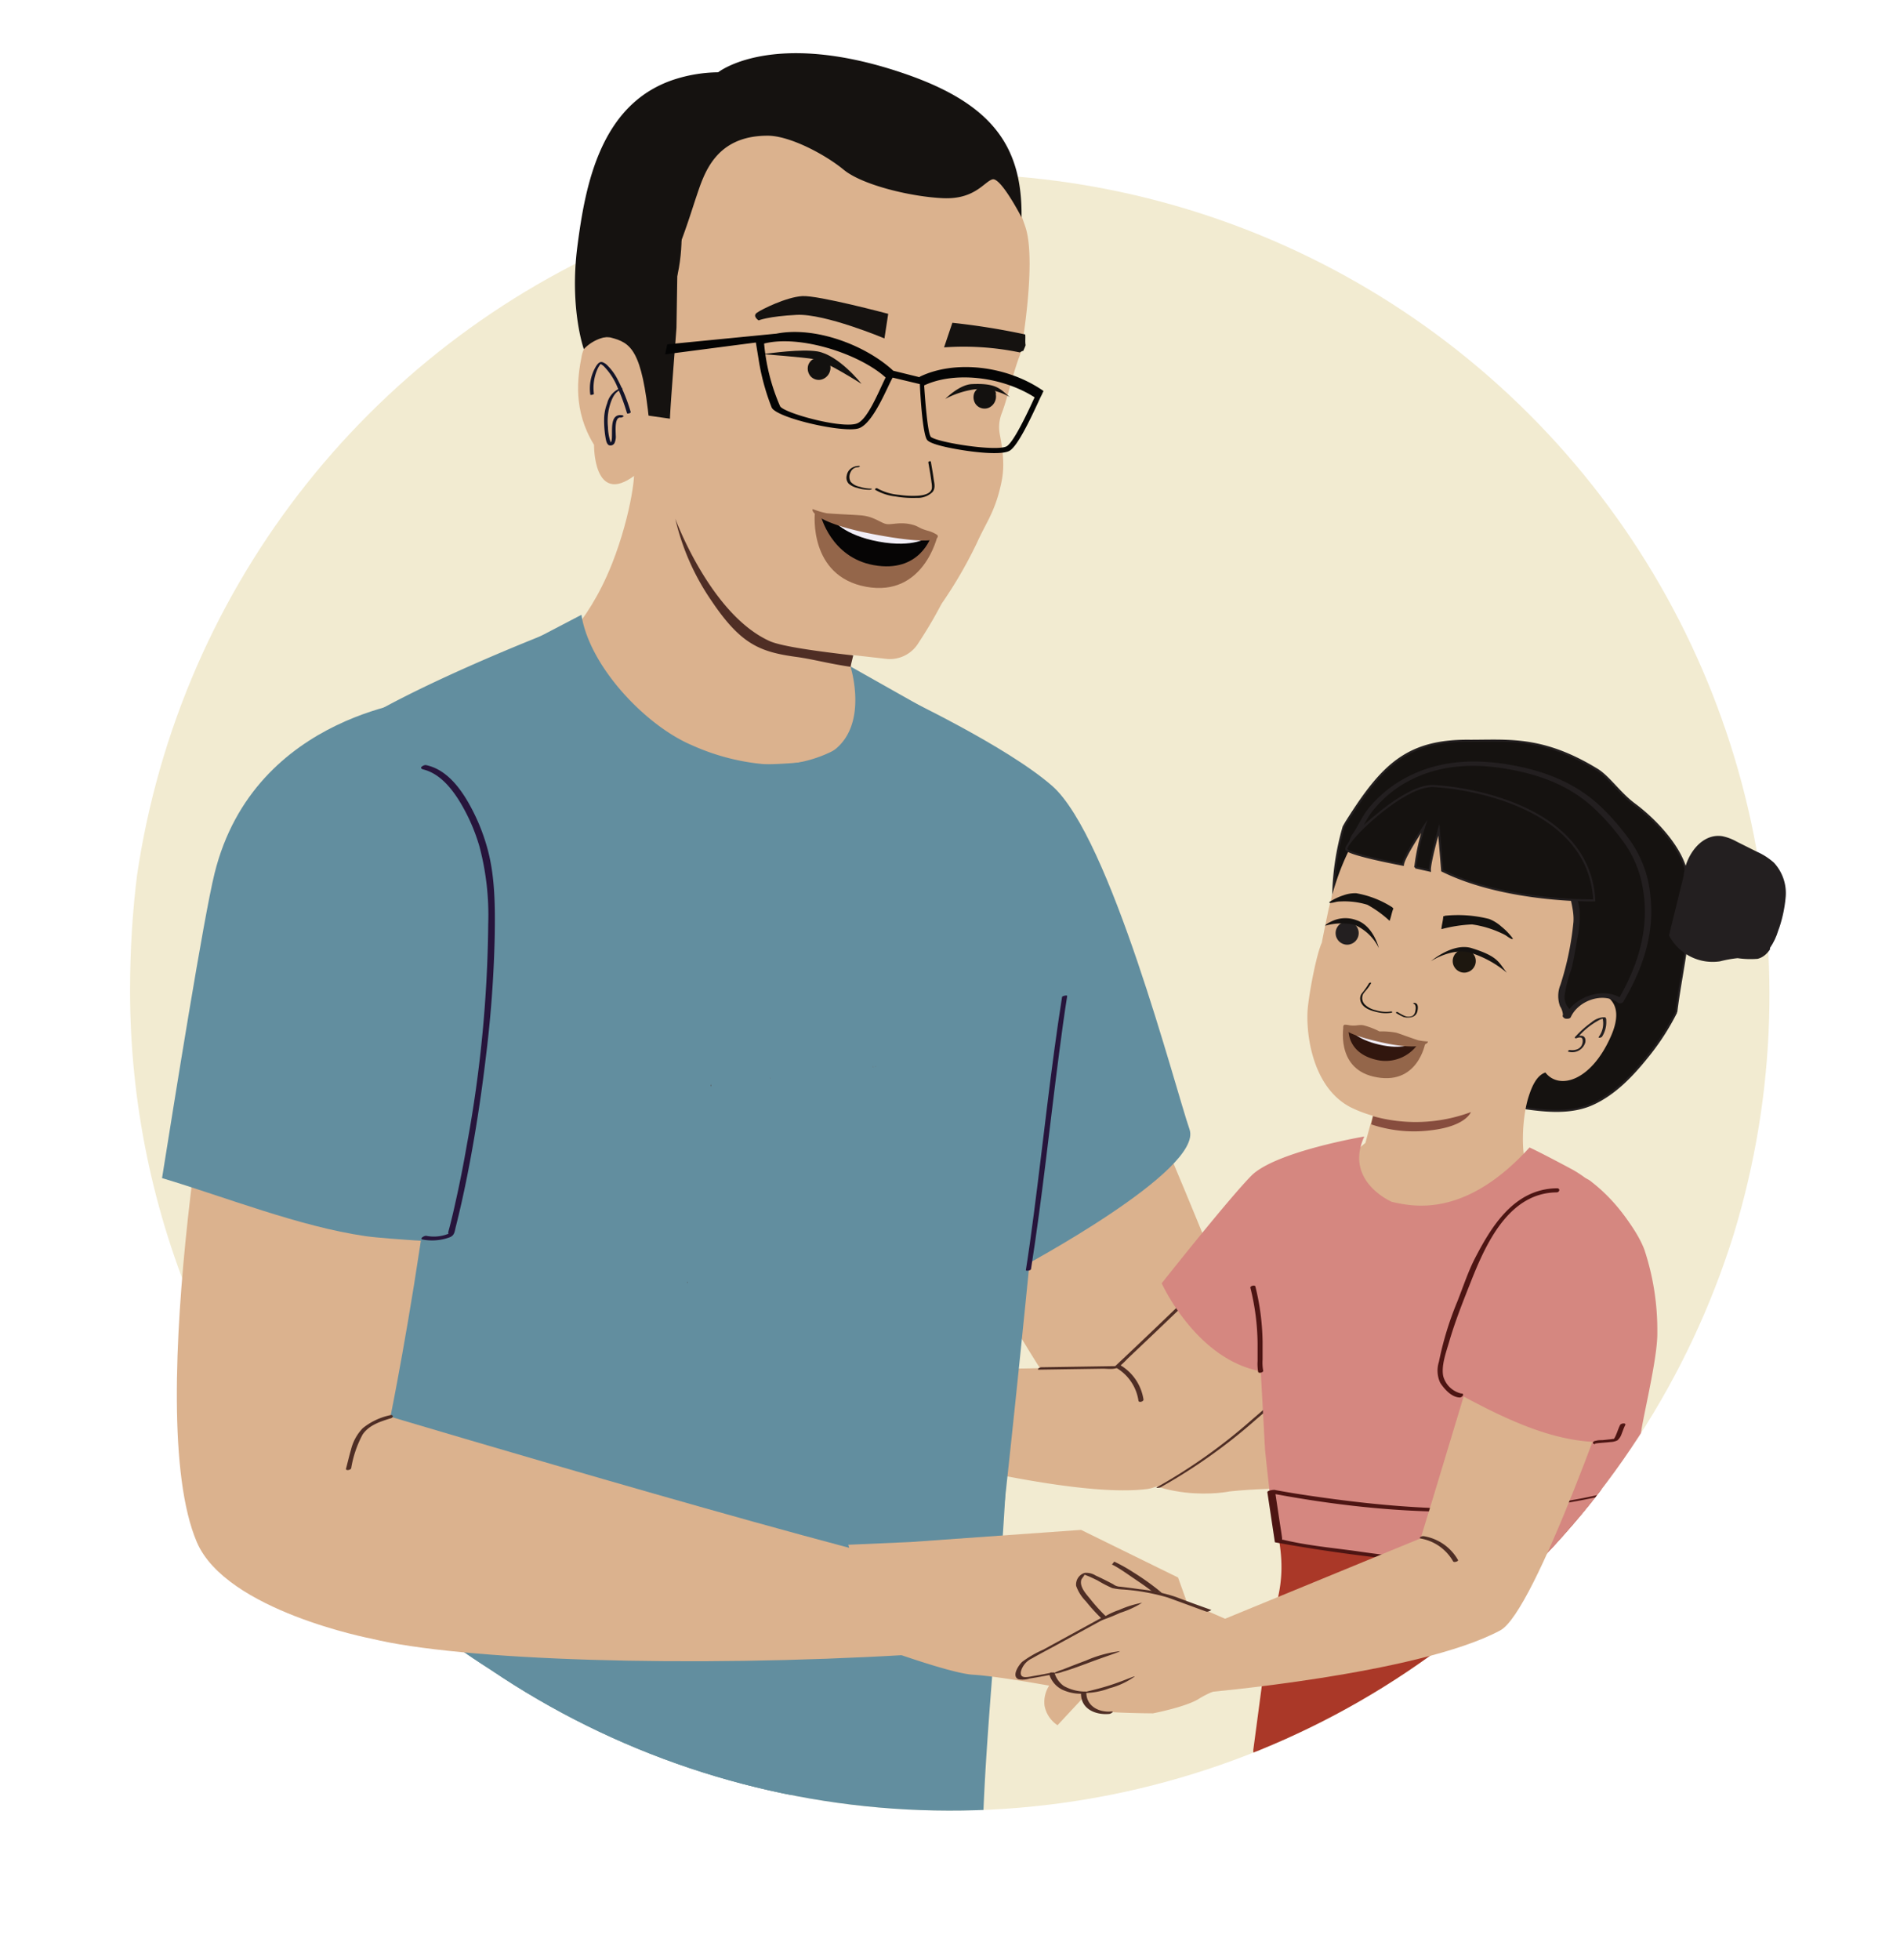 <svg xmlns="http://www.w3.org/2000/svg" xmlns:xlink="http://www.w3.org/1999/xlink" viewBox="0 0 292.89 301.99"><defs><style>.cls-1{fill:none;}.cls-2{clip-path:url(#clip-path);}.cls-3{fill:#86c460;}.cls-4{fill:#5e9641;}.cls-5{clip-path:url(#clip-path-2);}.cls-6{fill:#f2ebd1;}.cls-7{clip-path:url(#clip-path-3);}.cls-8{fill:#ddad6f;}.cls-9{fill:#4c3059;}.cls-10{fill:#dbb28e;}.cls-11{fill:#825639;}.cls-12,.cls-24{fill:#151210;}.cls-13{fill:#131429;}.cls-14{fill:#628e9f;}.cls-15{fill:#4f2e25;}.cls-16{fill:#13110f;}.cls-17{fill:#040404;}.cls-18{fill:#94664a;}.cls-19{fill:#060505;}.cls-20{fill:#f1eef7;}.cls-21{fill:#513835;}.cls-22{fill:#745245;}.cls-23{fill:#27153c;}.cls-24{stroke:#231f20;stroke-miterlimit:10;stroke-width:0.32px;}.cls-25{fill:#874d3e;}.cls-26{fill:#231f20;}.cls-27{fill:#1d170f;}.cls-28{fill:#31160e;}.cls-29{fill:#ccb631;}.cls-30{fill:#aa3828;}.cls-31{fill:#d58780;}.cls-32{fill:#4d1513;}.cls-33{fill:#412b12;}</style><clipPath id="clip-path"><circle class="cls-1" cx="-234.69" cy="152.53" r="126.36" transform="translate(-176.6 -121.27) rotate(-45)"/></clipPath><clipPath id="clip-path-2"><path class="cls-1" d="M275.43,137.8a6.9,6.9,0,0,0-1.81-5.26,9.55,9.55,0,0,0-2.43-1.57,126.56,126.56,0,0,0-113-104.39c-1.64-7.48-7-12.42-18.08-16.12-19.86-6.6-30-1.75-30-1.75a15.75,15.75,0,0,1-5.84,3.42c-11.7,3.59-17.82,14.12-19.06,23.66-.08.68,1,4.93,1,5.57C44.62,62.1,20.05,103,20.05,152.53a126.05,126.05,0,0,0,10.32,50.12c-.25,16,5.36,26.16,9.56,34.43,5.21,10.28,28.5,14.64,28.5,14.64-1.51.06,7.22,5.59,7.22,5.59A126.5,126.5,0,0,0,273,152.53c0-2.16,0-4.3-.16-6.44a9.72,9.72,0,0,0,1.29-2.72A20.37,20.37,0,0,0,275.43,137.8ZM117.67,20.39l-3.91,1.34"/></clipPath><clipPath id="clip-path-3"><path class="cls-1" d="M162.05,17.82A43.17,43.17,0,0,0,77.77,31c0,.58,0,1.15,0,1.73a140.39,140.39,0,1,0,84.24-14.92Z"/></clipPath></defs><g id="Layer_2" data-name="Layer 2"><g class="cls-2"><path class="cls-3" d="M5.45,186.58a7,7,0,0,0,.69-3.05,7.77,7.77,0,0,0-3.49-6.32c.25-.72.47-1.45.67-2.2,1.94-7.59.36-14.63-3.61-18.82-3.22-1.07-6.75-1.18-8.5,2.15-.84,1.57-3.76,1.37-4-.53-.33-2.21-1.24-3.49-3.61-3.21a2.29,2.29,0,0,1-.75,0,6.85,6.85,0,0,1-4.07-.34,2.29,2.29,0,0,1-1.54-2.72,7.55,7.55,0,0,0-.21-4.24c-.68-1.49-1.74-1.13-3.12-.59a2.21,2.21,0,0,1-2.71-1.55c-.3-1.75.2-5.37-1.78-6.08-2.66-1-4.66,2.58-5.66,4.5a2.23,2.23,0,0,1-3.82,0c-1.15-2.21-2.07-3.24-4.3-1.81A34.88,34.88,0,0,0-49,145.8a2.17,2.17,0,0,1-.75.46,3.87,3.87,0,0,1-3.06.24c-1.46-.48-2.11-1.8-2.61-3.14s-.86-2.86-1.29-4.28c-.15-.51-.32-1-.52-1.54a2.08,2.08,0,0,1-1.58-2.07v-.05l-.33-.19c-.36-.14-.07,0-.46-.06A16.12,16.12,0,0,1-62,135l-.57.22a3.34,3.34,0,0,1-1.26.12,3.09,3.09,0,0,1-2.45-1.56c-.65-1-.66-1.34-1.77-1.89a6.23,6.23,0,0,0-2.74-.68A8.08,8.08,0,0,0-76.32,134,2,2,0,0,1-79,134a7.56,7.56,0,0,0-7.11-1.6,5.74,5.74,0,0,0-1.28.55,1,1,0,0,0-.41.46c-.18.4-.45,1.44-.71,2.06-1,2.45-3,3.23-5.23,4.25a3.47,3.47,0,0,0-2.29,2.63,33.82,33.82,0,0,0-.28,4.51,2,2,0,0,1-1.94,1.94H-102a1.77,1.77,0,0,1-1.51-.75l-.09.13A6.19,6.19,0,0,1-105.3,150c-1.33.66-2.5-.72-3.61-1.24-2.3-1.1-6.48-1.72-6.69,1.82a1.26,1.26,0,0,1-1.25,1.25,14.47,14.47,0,0,0-3.72,0c-1.52.32-1.74,1.3-1.59,2.73a1.05,1.05,0,0,1-1.15,1.2,6,6,0,0,1-5.68,3.64c-2.1,0-4.54-.85-6.49.23a2.42,2.42,0,0,0-1.38,2.8,7.15,7.15,0,0,1-.88,4.46,15.64,15.64,0,0,1-2.25,2.56,3.09,3.09,0,0,0-.78,2.82,1.75,1.75,0,0,1-.78,1.53,27.26,27.26,0,0,0,1,4.32,29.34,29.34,0,0,0,4.25,8.48l-62,0a20.72,20.72,0,0,0,10.89-11.58A8.62,8.62,0,0,0-181,178a8.68,8.68,0,0,0,8.65-8.72,8.7,8.7,0,0,0-.79-3.61,2.23,2.23,0,0,1-4-.6c-.36-1.35-1.09-2.14-2.49-1.4a2.24,2.24,0,0,1-3.25-1.32c-.41-1.61-1.7-.82-2.79-.19a2.24,2.24,0,0,1-3.33-1.91c-.09-1,.25-3.93-.43-4.76s-3.4-.31-4.31-.28a2.23,2.23,0,0,1-2.13-2.79c.84-3.21-1.23-4.51-4-2.95a2.23,2.23,0,0,1-3.33-1.9c0-1.95-3.74-1.88-4.11,0-.41,2-3,2-4,.53s-1.9-.7-2.53.6c-.8,1.65-3.74,1.31-4-.53-.23-1.4-.13-3.35-.75-4.66a1.36,1.36,0,0,1-.15-.41s-.06,0-.22,0c-.74-.31-2.06.16-2.81.31a2.24,2.24,0,0,1-2.49-3.24c.77-1.71,1.81-3.46.22-5.08a3.09,3.09,0,0,0-3.85-.66,2.22,2.22,0,0,1-3.24-1.32c-.25-1.4-.25-3.38-1.46-4.32-1.37-1.06-4.26-1-5.08.62a2.22,2.22,0,0,1-3.81,0l-.18-.29c-2-.49-4.9-.6-6.55.63,0,.12,0,.23,0,.35a2.23,2.23,0,0,1-2.8,2.14c-3.22-1.26-8.36-.22-7.25,4.22a2.24,2.24,0,0,1-2.13,2.8c-3,.15-4.53,2.51-4.43,5.34a2,2,0,0,1-1.28,1.93,2.17,2.17,0,0,1-2.73,2c-1-.26-5.28-2.39-6-1.32a2,2,0,0,1-.46.5,2.25,2.25,0,0,1-3.18,1.31,7.84,7.84,0,0,0-5.71-.86c0,.23-.07.45-.1.64a2.22,2.22,0,0,1-2.72,1.54,17.63,17.63,0,0,0-4.19-.8h-.08c-.51.71-1,1.45-1.46,2.24l-.23-.17c.16,2-2.52,2.62-3.77,1.49-3.62-3.29-6.25,2.16-6.2,5.38a2,2,0,0,1-1,1.83,8.56,8.56,0,0,0,5.69,2,9.18,9.18,0,0,0,1.67-.15,40.88,40.88,0,0,0-.71,7.62,36.81,36.81,0,0,0,3.9,16.93h-73.35v11.66H6.58V186.58Z"/><path class="cls-4" d="M-2.95,182.69a4.87,4.87,0,0,0-4.58,5.12,5.46,5.46,0,0,0,1,3.22h-4a1.49,1.49,0,0,0,0-.21c0-1.46-2.45-2.65-5.48-2.65h-.46c.27-.3.53-.63.78-1a2.18,2.18,0,0,1-1.07-3.66c1.9-1.84,4.45-6.23,2.25-8.79-1.46-1.7-4.9-.7-6.7-.26a2.25,2.25,0,0,1-2.8-2.14c-.09-2-1.3-1.66-2.88-2.1A6.35,6.35,0,0,1-30.33,168c-.88-1.12-1.14-2.78-2.11-3.78-1.73-1.77-4.34-.25-5.68,1.19-1,1.11-3.46.7-3.7-1s-.22-3.15-.56-4.66c-.39-1.74-1.19-2.09-3-2.22a2.28,2.28,0,0,1-2.21-2.21c-.44-4.15-6.75-9.7-8.87-3.66A2.25,2.25,0,0,1-59.68,153c-1.34-.69-3.66-2.37-5.3-2s-3,2.75-3.67,4a4.33,4.33,0,0,1-4,2.79c-1.62,0-2.29.24-2.54,2.09a22.07,22.07,0,0,0,0,3.45c0,2.12-2.41,2.65-3.68,1.62a16.09,16.09,0,0,0-4.56,2.67,15,15,0,0,0-4-3.51,11.13,11.13,0,0,0-1.3,0l-.39.13a3.31,3.31,0,0,0-2.11,3.42,1,1,0,0,1-1,1,6.25,6.25,0,0,0-4.44,1.47,8.53,8.53,0,0,0-1.09,1.3l-.12.29a2.41,2.41,0,0,1-.53.72c-.28.46-.54.94-.8,1.42a22.42,22.42,0,0,0,.35,4.08,6.94,6.94,0,0,0-2.1-.33,7.55,7.55,0,0,0-7.27,7.8,8.21,8.21,0,0,0,1,4,8.4,8.4,0,0,0-5.27-1.5,12.18,12.18,0,0,0-2.32.22,4.5,4.5,0,0,0-.16.48c-.47,1.54-2.89.88-2.42-.66.26-.85.71-1.62,1-2.47s.18-.93-.29-1.47a2.92,2.92,0,0,1-.68-3.11c.17-.69.53-1.31,0-1.86-.33-.32-.8-.47-1.12-.83-.93-1-.45-2-.44-3.19,0-.76-.62-1-1.33-1.27a16.67,16.67,0,0,0-5.08.36A1.27,1.27,0,0,1-127,173a10.62,10.62,0,0,0-.4-3.47c-.46-.3-.92-.6-1.37-.91-1.23-.85-2.32-1.44-3.67-.51a1.26,1.26,0,0,1-1.71-.45c-1.53-2.22-4.35,1.07-5.9,2a1.28,1.28,0,0,1-1.81-1.53,1.89,1.89,0,0,1-.88-.77,3.11,3.11,0,0,0-2.75-1.5,2,2,0,0,1-1.93-1.93,10.9,10.9,0,0,0-.34-2.48,1.56,1.56,0,0,0-.59-1c-.06,0-.08-.07-.07-.07h0c-.15-.11-.31-.21-.46-.3-.33-.2-.66-.37-1-.54s-.83-.43-1.25-.6c-.13-.05-.71-.21-.51-.18a4.42,4.42,0,0,1-1.87-.5,6,6,0,0,1-1.91-2.05,7.56,7.56,0,0,1-.45-.9,2.32,2.32,0,0,1-.42-1.19c-.23-.78-.42-1.58-.67-2.35a2.53,2.53,0,0,0-2-.66,3.74,3.74,0,0,1-.49,0,2.15,2.15,0,0,1-2.5-.33c-1.26-1.12-3.17-3.41-5.13-4-.7,0-1.4.05-2.09.12l-.34.19c-1.84,1.25-2.81,3.36-4.82,4.5a23.78,23.78,0,0,1-5.71,1.83c-2.38.64-2,2.44-1.76,4.66a2.21,2.21,0,0,1-1.62,2.13c-2.43.41-6,.81-6.35,3.84-.19,1.65-2.45,3.27-3.78,1.57-1.47-1.88-3.55-1.38-5.53-.57a2.26,2.26,0,0,1-2.5-1c-1.4-2.12-3.25-2-4.78-.12a2.25,2.25,0,0,1-3.13,0c-1-.82-2.15-.56-3.26-.29a2.16,2.16,0,0,1-1.32-.07,1.92,1.92,0,0,1-2.08-.43,1.87,1.87,0,0,1-1.22-1.78,5,5,0,0,0,0-1s-.06-.4,0-.21c-.07-.25,0-.11-.2-.22-.56-.34-1.2-.52-1.76-.87a3.85,3.85,0,0,1-1.85-2.62c-.08-.45,0-1.22-.22-1.62s-1.11-.55-1.62-.52a1.92,1.92,0,0,1-1.86-1.42,5.58,5.58,0,0,0-1.74-3.57c-1-.86-1.94-.6-2.95.15a2,2,0,0,1-2.65-.69c-2.11-4.45-9.15-3-11.43.59a1.83,1.83,0,0,1-1.94.86c-1.81.89-3.93-.12-5.84,1.27-2.58,1.88-1.54,5.53-3.6,7.67-1.06,1.1-2.8,1.11-3.27,2.81-.36,1.28.34,2.72.34,4a5.73,5.73,0,0,1-1.41,3.84c-.88.94-2.94,1.37-3.41,2.55a2.27,2.27,0,0,1-2.72,1.54,10.71,10.71,0,0,0-2-.3c-.13.15-.26.3-.38.46-.21-.18-.43-.35-.65-.52-1.83-.1-3.7-.2-5.08-1.32-.87-.7-1.6-1.56-2.44-2.29a23.17,23.17,0,0,0-3.07-.62,13.42,13.42,0,0,0-1.25,1.58c-.65.87-2,1.56-3,.8-1.84-1.35-5.06-2.6-6.66-.23-1.47,2.18-4.88.42-4.07-1.73a3.88,3.88,0,0,1-2.69-2.36c-.75-1.92,0-3.95-.88-5.86-1-2.26-3-5.24-5.37-6.21-1.09-.45-2-.26-2.87-1.26a2.71,2.71,0,0,1-.62-2c-2.4-1.26-5-2.1-7.35-3.45-1.59-.92-.93-.6-2.56,0a5.73,5.73,0,0,1-3.43,0c-2-.53-3.12-1.33-4.5,1-1.07,1.81-3,3.11-5.06,2-.24-.12-.93-.84-1.28-1.06,0,.1-.51.26-.45.24-1,.35-.93.83-1.23,1.71a4,4,0,0,1-3.39,3,3.28,3.28,0,0,1-3.6-2.34,3.84,3.84,0,0,1-.14-.87,2.57,2.57,0,0,1-.48-.79,4.13,4.13,0,0,0-3.45-2.81,2.29,2.29,0,0,1-2.21-2.21c-.09-1.28.07-2.88-1.08-3.72-1.66-1.21-3.34-.25-4,1.36s-3.12,1.39-3.82,0c-1-2-2.48-4.59-4.82-2.63a2.49,2.49,0,0,1-1.07.55c-.22,1.61-2.45,2.28-3.79,1.18-1.93-1.58-4.06-.19-5,1.78.09-.16-.12.54-.16.62a2.93,2.93,0,0,1-.82,1.23c-1.73,1.44-4.8.63-5.77,2.86a1.73,1.73,0,0,1-2.11,1.09,12.45,12.45,0,0,0-1.59,1.33c-.22.64-.43,1.29-.62,1.95.07,1.29.52,2.94.31,4.06a2.23,2.23,0,0,1-3.25,1.32,33.41,33.41,0,0,1-5.28-4c-.68-.58-1.38-1.12-2.11-1.64-.44-.32-.91-.61-1.35-.92l-.21-.13a5.24,5.24,0,0,1-.61.83,4.14,4.14,0,0,1-1.21.81,3.2,3.2,0,0,1-2.81-.18c-1.31-.73-.87-1.12-2.27-1s-1.55-.05-2,1.57a2.22,2.22,0,0,1-3.24,1.32c-2.1-1.42-4-.94-4.08,1.79a2.25,2.25,0,0,1-2.21,2.21,6.91,6.91,0,0,0-2.94.29,27.45,27.45,0,0,0-4.29,14.93,27.33,27.33,0,0,0,5,15.92h-4.53v17.43H1.78V187.81A5,5,0,0,0-2.95,182.69ZM-106.57,191a1,1,0,0,0,0-.17,1.12,1.12,0,0,0,0-.32,6.4,6.4,0,0,0,.42.49Z"/></g></g><g id="Layer_4" data-name="Layer 4"><g class="cls-5"><circle class="cls-6" cx="146.28" cy="153.27" r="126.49" transform="translate(-65.54 148.33) rotate(-45)"/><g class="cls-7"><rect class="cls-8" x="132.65" y="25.45" width="5.7" height="15.21" rx="2.85" transform="translate(1.89 -6.96) rotate(2.96)"/><path class="cls-9" d="M112.37,119.33a193.17,193.17,0,0,1,5.14-22.65c1.82-6.2,3.78-13,9-17.22.35-.29.11-.6-.2-.74a1.42,1.42,0,0,0-1.31.35c-5.12,4.2-7.22,10.75-9,16.88a189.91,189.91,0,0,0-5.41,23.58c-.14.8,1.74.51,1.85-.2Z"/><rect class="cls-8" x="115.06" y="42.33" width="5.7" height="15.21" rx="2.85" transform="matrix(0.81, 0.58, -0.58, 0.81, 51.43, -59.5)"/><path class="cls-10" d="M97.52,71.83c.73-.1-.16,7.39-3.16,15-4,10.11-9.58,13.87-9.58,13.87l36.47,27.26,18.57-16.17s-8.6-7.2-8.66-9.36S135.88,86,135.88,86"/><path class="cls-11" d="M97.53,73v.11A.2.2,0,0,1,97.53,73Z"/><path class="cls-10" d="M120.85,98.55l10.68,2.4,4.86.55a5.16,5.16,0,0,0,5.16-2.37c2.49-3.79,3.38-5.78,3.7-6.24a67.52,67.52,0,0,0,5.37-9.29c1.27-2.82,2.52-4.43,3.43-7.91.66-2.55.91-4.36.07-8.77a5.91,5.91,0,0,1,.33-3.31c.88-2.35,1.45-5.17,2.56-8.34a6.51,6.51,0,0,0,.48-1.74s2.35-13.5.54-18.67S154.47,24.42,151,23s-15.71.44-15.71.44L119,18.14l-13.18,4.5L99.59,38.18,98.21,55.75,97.53,73"/><path class="cls-12" d="M104.59,31.07c0-7.88,7.34-9.91,10.41-10.88,2.59-.82,9.81-2.16,14.78-.75,2.14.6.52,5.06,1.6,6,.37.13,4.69,1.71,6.41,2.2a18.12,18.12,0,0,0,6.73,1,7.87,7.87,0,0,1,3.79.13c2.22.63,3.9-4.81,7.84,1l.26-.21c-4.87-8.45-12.57-9.31-21.59-11.86-.95-.26-1.94-.5-2.94-.71-14.49-2.93-14-2.76-24.77,5.7-6.25,4.92-10.19,9.89-10.54,13.29l-.09.76c-.38,3.55-5.2,12.69-4.2,14.78.64,1.35,2.46,7.11,4,12l7,1c0-1.33.91-12.65,1-14"/><path class="cls-10" d="M97.81,73.29c-6.36,4.75-6.24-4.75-6.24-4.75C88.31,63.25,89,58.22,89.68,54.8S94.09,52,94.09,52c3.17.81,4.86,1.86,6,13.1"/><path class="cls-12" d="M146.68,25.47c-5.23-.76-18.51-6.13-25.56-7.48-2.92-.56-13.61,5.48-15.09,7-3.4,3.43,2.22,13-4.35,24.48-2.16,3.79-3.6-3.51-6-1.16s-3.37,3.31-3.37,3.31c-.07-11.79-.08-11.37,3.93-22.5s17.09-14.5,23.24-14.69,25.25,4.18,30.17,7.27"/><path class="cls-13" d="M97.24,63.54a27.27,27.27,0,0,0-2-5,8.34,8.34,0,0,0-1.55-2.17,2,2,0,0,0-.85-.57c-.43-.09-.69.25-.91.56A6.65,6.65,0,0,0,91,60.82c0,.09.56,0,.55-.14a7.12,7.12,0,0,1,.5-3.68,3.78,3.78,0,0,1,.74-1.15l-.47.13a2.09,2.09,0,0,1,.83.53,10.07,10.07,0,0,1,2.07,3.25,31.82,31.82,0,0,1,1.44,3.93c0,.1.57,0,.54-.15Z"/><path class="cls-13" d="M96,64c-2.22-.41-1.47,2.72-1.73,3.93a2.59,2.59,0,0,1-.18.4l.2,0s0,0,0,0l-.08-.08a1.17,1.17,0,0,1-.15-.32,7.44,7.44,0,0,1-.34-2.1,9,9,0,0,1,.16-2.89c.25-1,.72-2.56,1.85-2.87.33-.09.26-.35-.07-.26a3.34,3.34,0,0,0-2.06,2.33,6.91,6.91,0,0,0-.47,2.33,15.78,15.78,0,0,0,.19,2.83c.07.37.15,1.09.54,1.3a.7.7,0,0,0,.86-.31,2.36,2.36,0,0,0,.2-1.23c0-.57-.23-2.9.78-2.71.17,0,.64-.23.34-.29Z"/><path class="cls-14" d="M88.7,97.37l.64-1.66c-8.14,3-33.72,13.35-39.6,19.73C40.9,125,68.32,156.35,69,164.78c.34,4.08,2.05,34.38-3,57.59a391.11,391.11,0,0,0-7.1,46.79L84,274c12.26,2.35,24.8,6,37.22,4.83l30.25,4.87c.25-16.19,3.13-40.46,3.94-62.46L158,152.38l-3.72-31s-1.82-5.39-2.47-7L131.1,102.7s4.43,13.79-8.23,14.83c-13.07,1.07-19.24-1-28.55-9.11C94.32,108.42,89.44,101.93,88.7,97.37Z"/><path class="cls-15" d="M131.53,101c-5.6-.64-11-1.39-12.84-2.19-9.15-4.08-14.59-18.87-14.59-18.87a37.08,37.08,0,0,0,5.59,12.66c4.49,6.66,7.41,7.86,13.08,8.63,2.69.37,4.77,1,8.33,1.52Z"/><path class="cls-12" d="M90,53.8S87.77,47.53,89,38s3.58-22.27,15.28-25.86a22.85,22.85,0,0,1,6.43-1s8.25-6.62,28.11,0c13.94,4.63,18.8,11.21,18.65,22.34,0,0-3.21-6.22-4.49-5.84s-2.71,3.11-7.59,2.9-12.44-2-15.34-4.39-8.36-5.25-11.72-5.24c-8.15,0-9.83,6-11,9.43s-4.71,15.71-8.87,16.91a6.34,6.34,0,0,0-4.74,4.6l-.67.16A6.3,6.3,0,0,0,90,53.8Z"/><path class="cls-16" d="M145.72,61.47s2.14-2.19,4.09-2.28c4-.19,4.4.86,5.87,2A9.24,9.24,0,0,0,150.21,60,13.67,13.67,0,0,0,145.72,61.47Z"/><path class="cls-16" d="M127.57,55.52a2.4,2.4,0,0,0-2.31-.13,1.89,1.89,0,0,0-.63.77,1.84,1.84,0,0,0,.24,1.72,1.69,1.69,0,0,0,1.91.56A1.9,1.9,0,0,0,128,56.37c0-.14.14-.39-.39-.75"/><path class="cls-16" d="M153.12,59.94a2.37,2.37,0,0,0-2.31-.12,1.77,1.77,0,0,0-.63.76,1.87,1.87,0,0,0,.24,1.72,1.71,1.71,0,0,0,1.91.57,1.89,1.89,0,0,0,1.18-2.08c0-.14.14-.39-.39-.75"/><path class="cls-16" d="M132.8,59.15s-3.47-4.43-6.8-5c-2.53-.4-7.16.27-8.43.42,0,0,6.23.47,8,.78S132.8,59.15,132.8,59.15Z"/><path class="cls-12" d="M136.34,52.15s-9.16-3.85-13.53-3.63-5.87.85-5.87.85-1-.64-.27-1.17,4.55-2.42,7-2.57,13.25,2.73,13.25,2.73Z"/><path class="cls-12" d="M157.76,54.05a2.67,2.67,0,0,1,.14-.36l-.06.14c.1-.2.18-.42.26-.63-.1-.58,0-1.08-.06-1.66a108.22,108.22,0,0,0-11.23-1.8l-1.28,3.79a42.74,42.74,0,0,1,11.69.78A1.59,1.59,0,0,1,157.76,54.05Z"/><path class="cls-16" d="M143.1,71.24c.11.62.22,1.24.32,1.86.06.42.13.84.18,1.27a3.33,3.33,0,0,1,.05.89c-.16.89-1.46,1.09-2.18,1.13a13.9,13.9,0,0,1-2.81-.13,8.3,8.3,0,0,1-3.41-1c-.15-.11-.49.1-.3.24a8,8,0,0,0,3.08,1,15.69,15.69,0,0,0,3.28.22,3.26,3.26,0,0,0,2.44-.9c.49-.59.28-1.33.18-2-.12-.88-.28-1.76-.43-2.64,0-.2-.43-.1-.4.1Z"/><path class="cls-16" d="M132.48,71.79a2.19,2.19,0,0,0-1.26.37,1.69,1.69,0,0,0-.69,1.1,1.35,1.35,0,0,0,.31,1.28,3,3,0,0,0,1.3.64,6.17,6.17,0,0,0,1.9.29.65.65,0,0,0,.31-.08c.06,0,.08-.1,0-.09A5.74,5.74,0,0,1,132.5,75a2.41,2.41,0,0,1-1.37-.76,1.56,1.56,0,0,1,0-1.5A1.22,1.22,0,0,1,132.2,72a.55.55,0,0,0,.3-.09c.07,0,.07-.08,0-.08Z"/><path class="cls-17" d="M116.52,52.78l.43,2.65a35,35,0,0,0,2,7.35c.71,1.64,11.17,4,13.44,3.22s4.44-6.53,5.22-7.81l4.19,1c.07,1.84.44,7.69,1.11,8.59s5.54,1.6,6.09,1.68,1.09.15,1.79.22c1.85.19,4.13.27,4.92-.27,1.18-.81,2.93-4.37,4.49-7.77l.25-.53c.06-.12.12-.21.13-.25h0l.28-.61c-5.6-3.91-13.66-4.83-19.09-2.19l0,.07-4.07-1c-4.14-3.85-11.9-6.9-18-5.72h0l-16.84,1.65-.32,1.54Zm26.94,14.48c-.42-.56-.79-4.68-1-7.87,4.71-2.21,12-1.36,17,1.82v.08c-.84,1.82-3.07,6.66-4.23,7.45-1.37.93-11-.58-11.8-1.47Zm-23.22-4.69a30.83,30.83,0,0,1-2.45-9.63c5.51-1.39,14.67,1.56,18.73,5.23-1.15,2.35-2.8,6.51-4.43,7.09-2.35.85-11.41-1.65-11.85-2.69Z"/><path class="cls-18" d="M135.61,81.41c-3.85-.7-10-2.3-10-2.3s-1,9.68,7.91,11.31,11-7.86,11-7.86S139.45,82.11,135.61,81.41Z"/><path class="cls-19" d="M135.65,81.41c-1.83-.33-9.14-2-9.14-2s1.54,6.46,8.15,7.67c7.17,1.31,8.9-4.49,8.9-4.49Z"/><path class="cls-20" d="M135.67,81.71c-1.82-.34-7.33-1.67-7.33-1.67s1.63,2.41,7.11,3.42,7.59-.67,7.59-.67Z"/><path class="cls-18" d="M144.41,82.39a4.89,4.89,0,0,0-1.37-.6c-1.49-.41-1.33-.66-2.41-.94-1.85-.49-3.17.05-4-.1s-1.86-1.12-3.76-1.32c-1.11-.11-3.9-.2-5.44-.34a14.06,14.06,0,0,1-2.12-.63c-.29,0-.13,2.14,10.1,4S144.67,82.51,144.41,82.39Z"/><path class="cls-10" d="M250.89,200.55c-10.6,2.72-61.77-1.15-61.77-1.15s-18.31-46.69-30.73-67.73c-8.33,11.29-16.69,22.66-21.79,35.4,9.28,19,23.43,46.13,33.09,56.55,8.06,8.7,19.87,6.2,19.87,6.2,14.37-1.57,41.89,2,61.95-12.76Z"/><path class="cls-10" d="M209.69,188c-2.1-3.26-4.4-6.79-7.54-9.18a26.17,26.17,0,0,0-3.83,5.34C195.62,188.5,172,210.6,172,210.6l-42.18.82-4.64,8.7s37.44,11.17,51.65,9.33c6-.77,24.71-17.37,32.42-27l2.6-11.05C211.15,190.29,210.43,189.14,209.69,188Z"/><path class="cls-15" d="M198,184.27a30.51,30.51,0,0,1-3.66,4.29c-2.1,2.24-4.27,4.42-6.45,6.59-4.34,4.3-8.75,8.53-13.18,12.73l-3,2.83.51-.2-11.7.18c-.25,0-.83.38-.32.37l9.83-.15c.71,0,1.77.18,2.39-.24a12,12,0,0,0,1.38-1.29c6-5.68,12-11.39,17.8-17.28,2.41-2.45,5.24-4.93,7.1-7.85.16-.26-.59-.16-.71,0Z"/><path class="cls-15" d="M213.23,178.44c.16,0,.87-.32.49-.32-.17,0-.87.32-.49.32Z"/><path class="cls-15" d="M208.91,202.66a126.71,126.71,0,0,1-15.8,16,84.9,84.9,0,0,1-14.76,10.51c-.33.18.44.1.58,0a84.89,84.89,0,0,0,14.87-10.59,126.57,126.57,0,0,0,15.87-16,1,1,0,0,0-.76.14Z"/><path class="cls-15" d="M172.07,210.77a7.09,7.09,0,0,1,3.43,5.09c.05.32.82.13.77-.21a7.45,7.45,0,0,0-3.6-5.3.55.55,0,0,0-.55.06c-.12.08-.22.26-.05.36Z"/><path class="cls-14" d="M163.81,141.37l-4-17.43s-6.91-8-14.2-10.87c-4.34-1.71-9.12-6.16-11.7-7.16.46,3.54-.62,6.65-3.15,8.4a19.93,19.93,0,0,1-12.13,3.51,34.49,34.49,0,0,1-12-3c-7.07-3-15.77-12.09-17-20.08l-7.85,4.1S60.9,112.62,57.28,113.82s-7.93,86.31-7.93,86.31l-9.3,36.49C39,240.31,26.35,264,37,294.26c0,0,72.4-17.84,80.61-17.44,9.53.48,30-7.78,32.65-12.17S163.81,141.37,163.81,141.37Z"/><path class="cls-21" d="M188,264.19V264"/><path class="cls-21" d="M109.54,167.16h.08c0,.11,0,.23,0,.32Z"/><path class="cls-21" d="M106,197.67l-.07,0,0-.21Z"/><path class="cls-22" d="M135,164.38l-.12,0,.12-.05A.09.09,0,0,1,135,164.38Z"/><path class="cls-22" d="M118.66,166.16l.11-.07,0,.06Z"/><path class="cls-22" d="M134.67,164.39l-.15,0A.1.1,0,0,1,134.67,164.39Z"/><path class="cls-22" d="M109.9,167.13s.08,0,.13,0Z"/><path class="cls-10" d="M135,253.66s11.43,4.21,15,4.41,11.73,1.68,11.73,1.68a4.68,4.68,0,0,0-.71,3.1,4.61,4.61,0,0,0,2,3l4.5-4.83c.58,2.68,3.15,1.17,3.15,1.17l3.41-4.35c.56,3.36,4,1.47,4,1.47l2.62-6.44a10.58,10.58,0,0,0,2.62,3.22c1.43,1,2.38-1.58,2.38-1.58l-4.1-11.42-14.95-7.34-26.3,1.87-9.58.42"/><path class="cls-15" d="M180.78,247.2a17.9,17.9,0,0,0-2.87-2.7,38.42,38.42,0,0,0-3.22-2.22,24.83,24.83,0,0,0-2.8-1.58l-.13-.06-.07.1-.28.35.26.12c.77.41,1.64,1,2.64,1.69s2.07,1.38,3.14,2.21a20.62,20.62,0,0,1,2.81,2.56,1.87,1.87,0,0,1,.56,1.32c0,.48,0,1-.09,1.44-.15,1.79-.36,2.82-.27,2.85a6.67,6.67,0,0,0,.79-2.82,9.58,9.58,0,0,0,.18-1.51A2.42,2.42,0,0,0,180.78,247.2Z"/><path class="cls-15" d="M176.77,251.19a5.81,5.81,0,0,0-.36-1.74,4.45,4.45,0,0,0-1.44-1.29c-2.07-1.37-4.1-2.27-5.48-3.06-.26-.18-.53-.35-.8-.51l-.27.32a6.46,6.46,0,0,0,.84.56c1.33.92,3.35,1.91,5.36,3.23a4.16,4.16,0,0,1,1.22,1,6.33,6.33,0,0,1,.33,1.48,5.81,5.81,0,0,1-.11,2.72,12,12,0,0,1-.79,1.69,2.18,2.18,0,0,0-.21.68,4.77,4.77,0,0,0,.43-.56,11.46,11.46,0,0,0,1-1.64A5.76,5.76,0,0,0,176.77,251.19Z"/><path class="cls-15" d="M191.36,188.31a10.32,10.32,0,0,0-4.31,11.44c0,.16.86,0,.83-.22a10.15,10.15,0,0,1,4.22-11.29c.15-.12-.14-.12-.19-.12a1,1,0,0,0-.55.19Z"/><path class="cls-21" d="M209.46,146.05h.07v-.17Z"/><path class="cls-21" d="M206.78,130.15s0,0,0,.06l-.13-.14Z"/><path class="cls-14" d="M138.82,107.27s16.33,7.68,23.36,13.82c9,7.86,19,46.66,21.19,52.94s-26.07,21.33-26.07,21.33l-2-.3-16.79-12.48,3.38-61.69Z"/><path class="cls-23" d="M158.93,195.58c1.76-11.16,2.91-22.42,4.38-33.63.37-2.82.75-5.65,1.2-8.47,0-.19-.76,0-.79.14-1.76,11.16-2.91,22.42-4.38,33.63-.37,2.82-.75,5.65-1.2,8.47,0,.19.76.06.79-.14Z"/><path class="cls-10" d="M257.7,255.05s5.2,9.32,8.2,14.68-1.68-2.18,1,2.9c3.61,6.79-62.82,22.15-63.48,23.19,4.49,7,4.41,54.25,4.41,54.25l-17.09,6.11s-16.71-62.06-12.6-68.77c4.43-7.23,29.23-24.17,50.29-29.88a12.34,12.34,0,0,0,3.93-2.63c10.33.26,22.3,0,25.31.15Z"/><path class="cls-24" d="M253.81,163c-2.27,2.81-4.92,5.57-8.26,7.1s-7.25,1.14-10.86.6a37.31,37.31,0,0,1-19.23-8.59,29.55,29.55,0,0,1-9.72-19,40.84,40.84,0,0,1,1.39-15.7c.18-.31.35-.63.54-.92,5.46-8.64,9.32-12.47,19-12.34,6,0,11.2-.63,19.54,4.46,1.79,1.1,3.47,3.65,5.72,5.32,3.39,2.52,6.87,6.41,7.86,9.82,1.87,6.5-.51,15-1.39,22.2A37.35,37.35,0,0,1,253.81,163Z"/><path class="cls-10" d="M201.62,155.11c.32-2.88,1.38-8.23,2.14-9.84.25-1.31.56-2.82.94-4.65.11-.53.23-1,.35-1.54a4.83,4.83,0,0,0,.2-.77c2.32-8.79,6.3-12.76,6.3-12.76a20,20,0,0,1,19.32-5.07c8.14,2,14.38,8.7,17.08,14.58a13.07,13.07,0,0,1,.62,9.29,53.6,53.6,0,0,1-3.48,8.21c2.88.52,5.45,2.19,3.2,7.21-3.09,6.94-8,8.18-10.06,5.5-1.42.46-2.15,2.33-2.62,3.82-.89,2.85-1.2,7.79-.35,10.65l-.27.81c-8.44,8.53-13.39,13.44-33.12,2.74l8.61-7.17,1.14-4.19a19.47,19.47,0,0,1-3.45-1.32C202,167.4,201.23,158.5,201.62,155.11Z"/><path class="cls-25" d="M211.66,172a24.43,24.43,0,0,0,15.08-.63s-.76,2.18-6.15,2.8a20.67,20.67,0,0,1-9.22-.91Z"/><path class="cls-12" d="M241.71,156.66l0-.12a6.61,6.61,0,0,1,2.31-2.3,5.5,5.5,0,0,1,1.53-.61,5.56,5.56,0,0,1,1.67-.18,4.26,4.26,0,0,1,2.21.57l.34.25c3.39-5.74,5.82-12.16,3.1-20.83-.79-2.5-3.65-5.74-4.52-6.77-5.27-6.16-10.89-7.85-18.07-8.84-8.33-1.13-17.17,2.28-21,10-.93,1.87-.64.2-.93,2.27a13.35,13.35,0,0,1,6.85-5.6c4.48-1.41,4.36,2.21,9.89,3.65,6.4,1.65,9.34-1.33,13.86,2.58,4.12,3.59,3.26,5.35,3.26,5.35a23.09,23.09,0,0,0,.71,3.67,10.37,10.37,0,0,1-.08,3.6,53.79,53.79,0,0,1-1.49,7.33c-.47,1.47-1.25,3.4,0,4.75C241.89,156.08,241,156.74,241.71,156.66Z"/><path class="cls-26" d="M242.15,156.72c1.16-2.55,5-3.91,7.31-2.18a.6.6,0,0,0,.8-.21c2.88-4.9,4.76-10.19,4.18-15.94a17.43,17.43,0,0,0-2.9-8.5,36.47,36.47,0,0,0-4.74-5.56c-3.94-3.73-8.82-5.59-14.1-6.49s-10.42-.7-15.23,1.62a18.88,18.88,0,0,0-6.63,5.26c-.91,1.16-1.45,2.52-2.28,3.71a3.22,3.22,0,0,0-.63,1.75c-.07.5.77.28.91,0a12.59,12.59,0,0,1,2.19-2.69c1.59-1.52,4.17-3.31,6.5-2.89,1.62.29,2.88,1.82,4.26,2.63a14.55,14.55,0,0,0,6.58,1.81c1.91.1,3.82-.21,5.72-.05a9.37,9.37,0,0,1,6,3.48,5.28,5.28,0,0,1,1.71,3.5c-.05,2,.9,4,.75,6.1a45.65,45.65,0,0,1-2,9.67,4.61,4.61,0,0,0-.07,3.31,2.84,2.84,0,0,1,.45,1.29c0,.1-.1.23,0,.33a.62.62,0,0,0,.61.31c.45,0,.94-.64.32-.67.21,0,.1-.68.08-.76s-.28-.39-.4-.59a2.67,2.67,0,0,1-.36-1.51,20.06,20.06,0,0,1,1.06-4.13c.38-1.51.63-3.05.88-4.59a16.32,16.32,0,0,0,.37-4.62c-.16-1.32-.82-2.64-.79-4a5.94,5.94,0,0,0,.08-.75c-.11-1.67-1.57-3.17-2.7-4.24a9.36,9.36,0,0,0-5.55-2.83c-2.06-.2-4.13.17-6.19,0A13.53,13.53,0,0,1,221,125.7c-1.23-.93-2.37-1.85-4-1.81-3.66.09-7.32,3.14-9.07,6.21h.91c.11-.79.07-.86.46-1.39.78-1.08,1.26-2.37,2.07-3.45a17.54,17.54,0,0,1,5.56-4.79c4.61-2.53,9.77-2.88,14.88-2.06s9.69,2.41,13.54,5.8a35,35,0,0,1,4.67,5.2,16.73,16.73,0,0,1,3.23,7.51c1.08,6.21-.78,12-3.9,17.29l.8-.21c-2.77-2.09-7.53-.46-8.92,2.6C241.05,157.09,242,157.09,242.15,156.72Z"/><ellipse class="cls-26" cx="207.67" cy="143.78" rx="1.78" ry="1.79" transform="translate(-1.99 2.92) rotate(-0.8)"/><path class="cls-12" d="M205.53,141.86a4.83,4.83,0,0,1,3.55-.07c2.64.85,3.47,4.31,3.47,4.31a7.42,7.42,0,0,0-3.81-3.61,9.29,9.29,0,0,0-4.46.16C204.37,142.4,205,142.09,205.53,141.86Z"/><path class="cls-26" d="M246.9,159.84a4.17,4.17,0,0,0,.71-2.56c0-.21,0-.5-.27-.53a3.21,3.21,0,0,0-2,.78,15.76,15.76,0,0,0-2.55,2.28c-.16.18.16.21.27.16a1.1,1.1,0,0,1,.65-.09c.32.11.29.58.23.85-.2.93-1.09,1.18-1.94,1.07-.19,0-.45.25-.16.28a2.11,2.11,0,0,0,2.54-1.44c.08-.39,0-.88-.42-1a1.62,1.62,0,0,0-1.08.13l.27.16a11.26,11.26,0,0,1,3.24-2.67A2.14,2.14,0,0,1,247,157c.07,0,.05,0,.13,0s0,0,0,0l-.08-.07a3.48,3.48,0,0,1-.6,2.85c-.11.19.32.18.41,0Z"/><ellipse class="cls-27" cx="225.72" cy="148.08" rx="1.78" ry="1.79" transform="translate(-2.05 3.18) rotate(-0.8)"/><path class="cls-12" d="M220.58,148.12s3.42-2.94,6.33-2c4.1,1.29,4.07,2.16,5.38,3.78a16.17,16.17,0,0,0-5.63-3.09C223.77,146,220.58,148.12,220.58,148.12Z"/><path class="cls-18" d="M213.08,159.49c2.51.57,6.64,1.2,6.64,1.2s-1.14,6.87-8.08,5.19c-5.8-1.41-4.51-7.9-4.51-7.9S210.57,158.93,213.08,159.49Z"/><path class="cls-28" d="M213.05,159.49c1.2.27,5.65,1.22,5.65,1.22a6.1,6.1,0,0,1-6.47,2.62c-4.68-1.06-4.34-4.74-4.34-4.74Z"/><path class="cls-20" d="M212.9,159.92c1.2.27,4.87.89,4.87.89s-1.59,1-5.17.16-4.44-2.29-4.44-2.29Z"/><path class="cls-18" d="M207.16,158c0-.13.3-.12.91,0,1,.14,1.4-.14,2.13,0a11.72,11.72,0,0,1,2.45.94,11.71,11.71,0,0,1,2.61.2c.71.22,2.42.87,3.39,1.17a10.75,10.75,0,0,0,1.45.18c.16.08-.61,1.61-7.29.1S207.12,158.13,207.16,158Z"/><path class="cls-16" d="M222.48,141.22c0-.07.21,0,.22-.1a19.58,19.58,0,0,1,6.86.49,6.29,6.29,0,0,1,1.88,1.17,9.73,9.73,0,0,1,1.74,1.8c.15.45-1-.4-1-.4a4.82,4.82,0,0,0-.71-.37,15.88,15.88,0,0,0-4.55-1.36,22.24,22.24,0,0,0-4.72.73C222.24,142.5,222.45,141.9,222.48,141.22Z"/><path class="cls-16" d="M214.79,140c0-.06-.16-.11-.14-.17a15.17,15.17,0,0,0-5.6-2.19,5.38,5.38,0,0,0-2,.34,8.81,8.81,0,0,0-2.09,1c-.29.36,1,0,1,0a3.39,3.39,0,0,1,.7-.07,12,12,0,0,1,4.12.51,17.15,17.15,0,0,1,3.43,2.48C214.46,141.26,214.53,140.62,214.79,140Z"/><path class="cls-24" d="M245.76,138.75s-13.6.28-23.44-4.58l-.52-6.32s-1.49,5.27-1.38,6.31l-2.25-.5a33.56,33.56,0,0,1,1.38-6.31s-3.16,4.67-3.29,5.9c0,0-8-1.49-8.68-2.31s8.58-10,13.33-9.81S245,124,245.76,138.75Z"/><path class="cls-26" d="M259.53,135c.3-3.19,2.79-6.67,6-6.14a7.61,7.61,0,0,1,2.18.83l3.1,1.55a10,10,0,0,1,2.64,1.69,6.91,6.91,0,0,1,1.82,5.26,20.59,20.59,0,0,1-1.27,5.56c-.55,1.67-1.35,3.58-3.06,4a13.87,13.87,0,0,1-3.08-.1,18.4,18.4,0,0,0-2.73.49,7.6,7.6,0,0,1-7.85-4"/><path class="cls-16" d="M214.47,155.86a5.29,5.29,0,0,1-2.4-.19,3.43,3.43,0,0,1-1.7-.9,1.4,1.4,0,0,1-.22-1.63,8.06,8.06,0,0,1,.52-.64,6.75,6.75,0,0,0,.69-1c.07-.12-.26-.08-.31,0A11.61,11.61,0,0,1,210,153a1.31,1.31,0,0,0-.29,1.17c.27,1.14,1.53,1.55,2.54,1.78a5.45,5.45,0,0,0,2.2.11c.15,0,.28-.21.05-.17Z"/><path class="cls-16" d="M217.86,154.66c.52.1.39.92.29,1.28a1,1,0,0,1-.41.61,1.64,1.64,0,0,1-1.07.06,5.93,5.93,0,0,1-1.19-.64.31.31,0,0,0-.21,0s-.15.07-.1.09a7,7,0,0,0,1.2.65,2.53,2.53,0,0,0,1.31,0,1.13,1.13,0,0,0,.72-.61,2.17,2.17,0,0,0,.16-.87c0-.3-.1-.61-.43-.67a.38.38,0,0,0-.23,0s-.11.07,0,.08Z"/><line class="cls-29" x1="211.33" y1="182.14" x2="207.87" y2="181.61"/><path class="cls-30" d="M195.78,250.26c3.48-9.33.84-13.34.18-20.46,2.87.39,12.6-.5,15.47-.2,4.25.44,8.5.77,12.76.94a95.52,95.52,0,0,0,11.6-.13c3.77-.3,7.53-.75,11.31-.95a19.11,19.11,0,0,1,6.43.46c-.83,5.86.16,5,.7,8L255.9,244a54.06,54.06,0,0,0,4.76,15.51h0a44.46,44.46,0,0,1,2,12.58c.57,43.45-35.23,35.57-35.23,35.57s-5.07-12.94-6.44-15.46l-3-4.83c-1.13.1-4.87-7.44-8.17-10.68-7.07-6.93-16.38,2.56-16.38,2.56l-.24-9.6Z"/><path class="cls-31" d="M254,231.67c-1.84-1.58-1.23-4.75-1.12-10.06,0-1.83,2.67-12.06,2.6-16.26a39.42,39.42,0,0,0-2-12.8c-1.71-4.48-7-10.08-11.15-12.36-.34-.18-4.58-2.46-6.55-3.37-10.14,11.18-18.36,9-21.23,8.38,0,0-7.41-3.15-4.24-10.07,0,0-13.78,2.33-17.44,6.07s-13.79,16.55-13.79,16.55,5.29,11.73,15.27,13.56l.66,12.11c.6,5.8,1,8.81,1.35,12.07,2.3.52,7.3-.72,9.63-.45,4.42.53,8.88.75,13.33,1a50.31,50.31,0,0,0,6.14,0c2-.15,4-.42,6.05-.74,4.18-.64,8.33-1.48,12.53-2a44.14,44.14,0,0,1,9.95-.33c0-.28.07-.56.11-.84C254.05,232,254.15,231.77,254,231.67Z"/><path class="cls-32" d="M194.72,211.21a7.07,7.07,0,0,1-.09-1.72c0-.9,0-1.81,0-2.71a37.24,37.24,0,0,0-1.11-8.54c-.07-.28-.84-.08-.77.2a36.65,36.65,0,0,1,1.11,8.59c0,.91,0,1.81,0,2.71a7.18,7.18,0,0,0,.09,1.67c.07.27.84.08.77-.2Z"/><path class="cls-31" d="M253.58,228.51s-.31,6.38.2,8.13c0,0-15.73,4.5-27.5,4.23s-29.17-3.41-29.17-3.41L196,229.8s16.69,3.21,31.86,2.88A88.16,88.16,0,0,0,253.58,228.51Z"/><path class="cls-32" d="M253,228.67c-.12,2.59-.47,5.59.2,8.13l.55-.33c-3.08.88-6.21,1.59-9.34,2.22a81.94,81.94,0,0,1-18.06,1.94A161.17,161.17,0,0,1,208.93,239c-3.63-.49-7.41-.85-11-1.7-.43-.1-.25.09-.3-.34-.1-.8-.24-1.6-.36-2.4l-.74-4.92-1.07.38c17.05,3.27,35.07,4.36,52.07.36a53.3,53.3,0,0,0,6.23-1.76c.8-.28.05-.39-.39-.23A74.38,74.38,0,0,1,235.61,232c-10.63,1.06-21.39.22-31.94-1.26-2.41-.34-4.83-.7-7.22-1.16-.18,0-1.12.09-1.08.38l1.15,7.66a.1.1,0,0,0,.1.06c6.72,1.21,13.5,2.16,20.3,2.82a84.12,84.12,0,0,0,14.28.44,106.92,106.92,0,0,0,14.57-2.18c2.7-.58,5.4-1.2,8.06-2,.09,0,.59-.15.54-.32-.67-2.53-.32-5.54-.19-8.13C254.18,228.21,253,228.34,253,228.67Z"/><path class="cls-33" d="M180.64,278.17A16.82,16.82,0,0,0,175.21,289a42.68,42.68,0,0,0,.74,10.21c1,6.06,3,12,4.89,17.86,3.19,10.07,6.64,20.05,10.08,30,.58,1.68,1.16,3.36,1.7,5,.26.8,1,2.38.88,3.12a6.32,6.32,0,0,1-.75,1.27l-1.15,1.92-1.6,2.71c-.23.39.64.36.82.07l3.22-5.44c.44-.74.34-1,.08-1.83-.36-1.25-.77-2.49-1.18-3.72-2.19-6.56-4.61-13-6.78-19.61-3.13-9.46-6.45-19-8.72-28.69a55.64,55.64,0,0,1-1.39-10.12,18.23,18.23,0,0,1,.75-6.65,17.25,17.25,0,0,1,4.55-6.81c.38-.37-.47-.45-.71-.21Z"/><path class="cls-10" d="M199.45,249.16a14.32,14.32,0,0,0-.84-1.42c-2.16.58-4.47,1.11-7,1.59v-.06l-2.61.24s-7.08-3.1-8.47-3.66-8.38-1.38-8.38-1.38-4.21-2.29-4.62-2.08A1.68,1.68,0,0,0,167,245a26.46,26.46,0,0,0,3.52,4.15l-11.66,6.37a3.11,3.11,0,0,0-1.53,1.92c-.13.57-.08,1,.6,1.07,1.52-.2,3-.47,4.55-.78h0s.44,2.43,2.29,2.73a7.69,7.69,0,0,1,2,.45,7,7,0,0,0,1.9,2.55c1,.52,9.06.56,9.06.56s4.78-.92,6.9-2.13a14.58,14.58,0,0,1,4.54-1.91c3,.15,11.53-1.95,15.66-1.93,0-1.37-2.68.07-2.64-.06.32-1.1-1.52.39-1.39-.76a15.78,15.78,0,0,0-.13-4.23A13.21,13.21,0,0,0,199.45,249.16Z"/><path class="cls-15" d="M186.73,248.09c-1.82-.65-3.64-1.3-5.45-2a26,26,0,0,0-5.6-1.2c-1-.14-2-.27-3-.39a1.8,1.8,0,0,1-1.07-.37c-.89-.47-1.79-.93-2.7-1.34a2.72,2.72,0,0,0-1.72-.41,1.87,1.87,0,0,0-1.3,2,6.45,6.45,0,0,0,1.5,2.37,28.09,28.09,0,0,0,2.44,2.68l.14-.23-9.14,5a16.55,16.55,0,0,0-3.24,1.87c-.56.51-1.7,2.21-.59,2.7a3.47,3.47,0,0,0,1.69-.11c1.15-.18,2.28-.39,3.41-.62l0-.34h0c-.08,0-.41.12-.37.26a3.9,3.9,0,0,0,2.06,2.43,6.83,6.83,0,0,0,3.19.6l-.34-.07c-.05,2.41,2.21,3.38,4.33,3.19.25,0,.89-.42.35-.38-2,.18-3.9-.87-3.86-3,0-.11-.29-.07-.34-.07a6.8,6.8,0,0,1-3.14-.86,3.82,3.82,0,0,1-1.42-2l-.37.27h0c.35-.08.52-.44,0-.34-.9.19-1.81.36-2.72.51s-2.33.6-2.09-.68a3.11,3.11,0,0,1,1.69-2c1.25-.71,2.52-1.38,3.78-2.06l7.56-4.13c.06,0,.23-.14.14-.23a26.93,26.93,0,0,1-2.44-2.68c-.6-.76-1.73-1.88-1.43-3,.07-.25.73-.9.37-.82.16,0,.5.16.64.21.51.2,1,.45,1.5.69a19.54,19.54,0,0,0,2.27,1.18,10.34,10.34,0,0,0,1.75.22,32.81,32.81,0,0,1,6.77,1.22c2,.72,4,1.47,6,2.19.2.07.94-.25.66-.35Z"/><path class="cls-15" d="M172.51,248.09a15.7,15.7,0,0,1,3.55-1.11,14.77,14.77,0,0,1-3.41,1.56,26,26,0,0,1-3.46,1.33A11,11,0,0,1,172.51,248.09Z"/><path class="cls-15" d="M167.52,256.34c-1.41.52-2.7,1-3.65,1.25a4.32,4.32,0,0,1-1.57.32,6.94,6.94,0,0,1,1.49-.63c.92-.36,2.19-.87,3.61-1.39a18.66,18.66,0,0,1,5.24-1.45C172.65,254.56,170.34,255.27,167.52,256.34Z"/><path class="cls-15" d="M171,260.16a10.86,10.86,0,0,1-4.19.72c0-.1,1.88-.43,4.11-1.13s4-1.54,4-1.41A11.91,11.91,0,0,1,171,260.16Z"/></g></g><path class="cls-10" d="M252.85,201.23c-3.78,11.71-16.25,47.14-21.57,50-12.62,6.78-45.94,9.61-45.94,9.61l.84-10.3L219,237.05S231,197.92,232,192.9c0,0,3.58-8.84,15.14-3.39"/><path class="cls-31" d="M250.78,221.88c-9.24,1.66-18.32-3-26.57-7.43a6.27,6.27,0,0,1-2-1.46c-1.37-1.72-.61-4.24.21-6.28,2.07-5.15,4.17-10.35,7.33-14.92s7.51-8.51,12.82-10.14a3.19,3.19,0,0,1,1.43-.2,3.13,3.13,0,0,1,1.39.71c4.31,3.36,7.93,8.52,8.93,13.88,1.54,8.17.09,17.28-2.51,25.17"/><path class="cls-32" d="M225.32,214.75a3.76,3.76,0,0,1-2.84-2.68c-.33-1.62.44-3.7.89-5.23.94-3.25,2.18-6.34,3.42-9.47,2.31-5.83,5.85-13.55,13.16-13.63.48,0,.61-.64.06-.63-6.58.08-10.09,5.82-12.75,11-1,2-1.76,4.31-2.6,6.43a49.9,49.9,0,0,0-2.85,9.32,4.46,4.46,0,0,0,.2,3.22c.66,1,1.73,2.21,3,2.27.41,0,.82-.59.27-.62Z"/><path class="cls-15" d="M219,237.08a7.17,7.17,0,0,1,5,3.52c.12.22.85,0,.76-.2a7.44,7.44,0,0,0-5.28-3.68.75.75,0,0,0-.54.15c-.12.09-.1.18.06.21Z"/><path class="cls-32" d="M245.89,222.45c.78-.13,1.57-.14,2.35-.24a2.58,2.58,0,0,0,1.1-.26,2.32,2.32,0,0,0,.64-1c.18-.43.32-.9.54-1.32s-.63-.32-.77-.05c-.36.7-.53,1.48-.95,2.15,0-.05-.07,0,0,0l.06,0s0,0,0,0,0,0,0,0l-.09,0c-.07,0,.07,0,0,0l-.11,0-.31.05-1.33.14c-.34,0-.69,0-1,.1-.16,0-.43.1-.46.29s.23.23.36.21Z"/><path class="cls-10" d="M60.9,125.62s1.9-11.39,6.67,10.42c4.84,22.16-7.38,82.27-7.38,82.27s78.13,23.32,88.77,24.38L140,255c-33.65,2-69,.88-82.75-2.49,0,0-22.39-4.28-26.91-14.88C21.64,217.23,34.13,153,34.13,153"/><path class="cls-15" d="M60.13,218.08a10,10,0,0,0-4.21,2,7.2,7.2,0,0,0-1.81,3.3c-.29,1-.52,2-.77,2.94-.09.34.72.24.8-.08a16.6,16.6,0,0,1,1.76-5.19c1-1.46,2.74-2,4.35-2.5.49-.13.36-.61-.12-.47Z"/><path class="cls-14" d="M56.32,190.48C60,191,71,191.54,74.78,191.81l-2.85-24.6s10.35-28.15,4.87-42.32-10.87-17.18-10.87-17.18-26.69,1.94-32.86,26.89c-1.7,6.9-6.15,34.81-8.09,46.94C34.8,184.48,46.14,189,56.32,190.48Z"/><path class="cls-23" d="M65,118.51c2.55.53,4.36,2.64,5.7,4.74a28.77,28.77,0,0,1,3.2,7.16,41.2,41.2,0,0,1,1.36,12A196.28,196.28,0,0,1,72,176.23c-.52,3-1.1,6-1.76,8.91q-.43,2-.93,3.93c-.06.26-.15.52-.2.78-.08.43.26.18-.2.35a6,6,0,0,1-3.19.24c-.34-.06-1.12.47-.56.57a7.85,7.85,0,0,0,4-.29c.92-.29.89-.84,1.12-1.75.65-2.57,1.22-5.16,1.74-7.76,1.21-6.1,2.16-12.25,2.89-18.43a182.33,182.33,0,0,0,1.35-18.39c.07-4.35.08-8.93-1-13.17a30.25,30.25,0,0,0-3.33-8c-1.43-2.36-3.43-4.73-6.26-5.32-.35-.07-1.13.45-.57.57Z"/></g></svg>